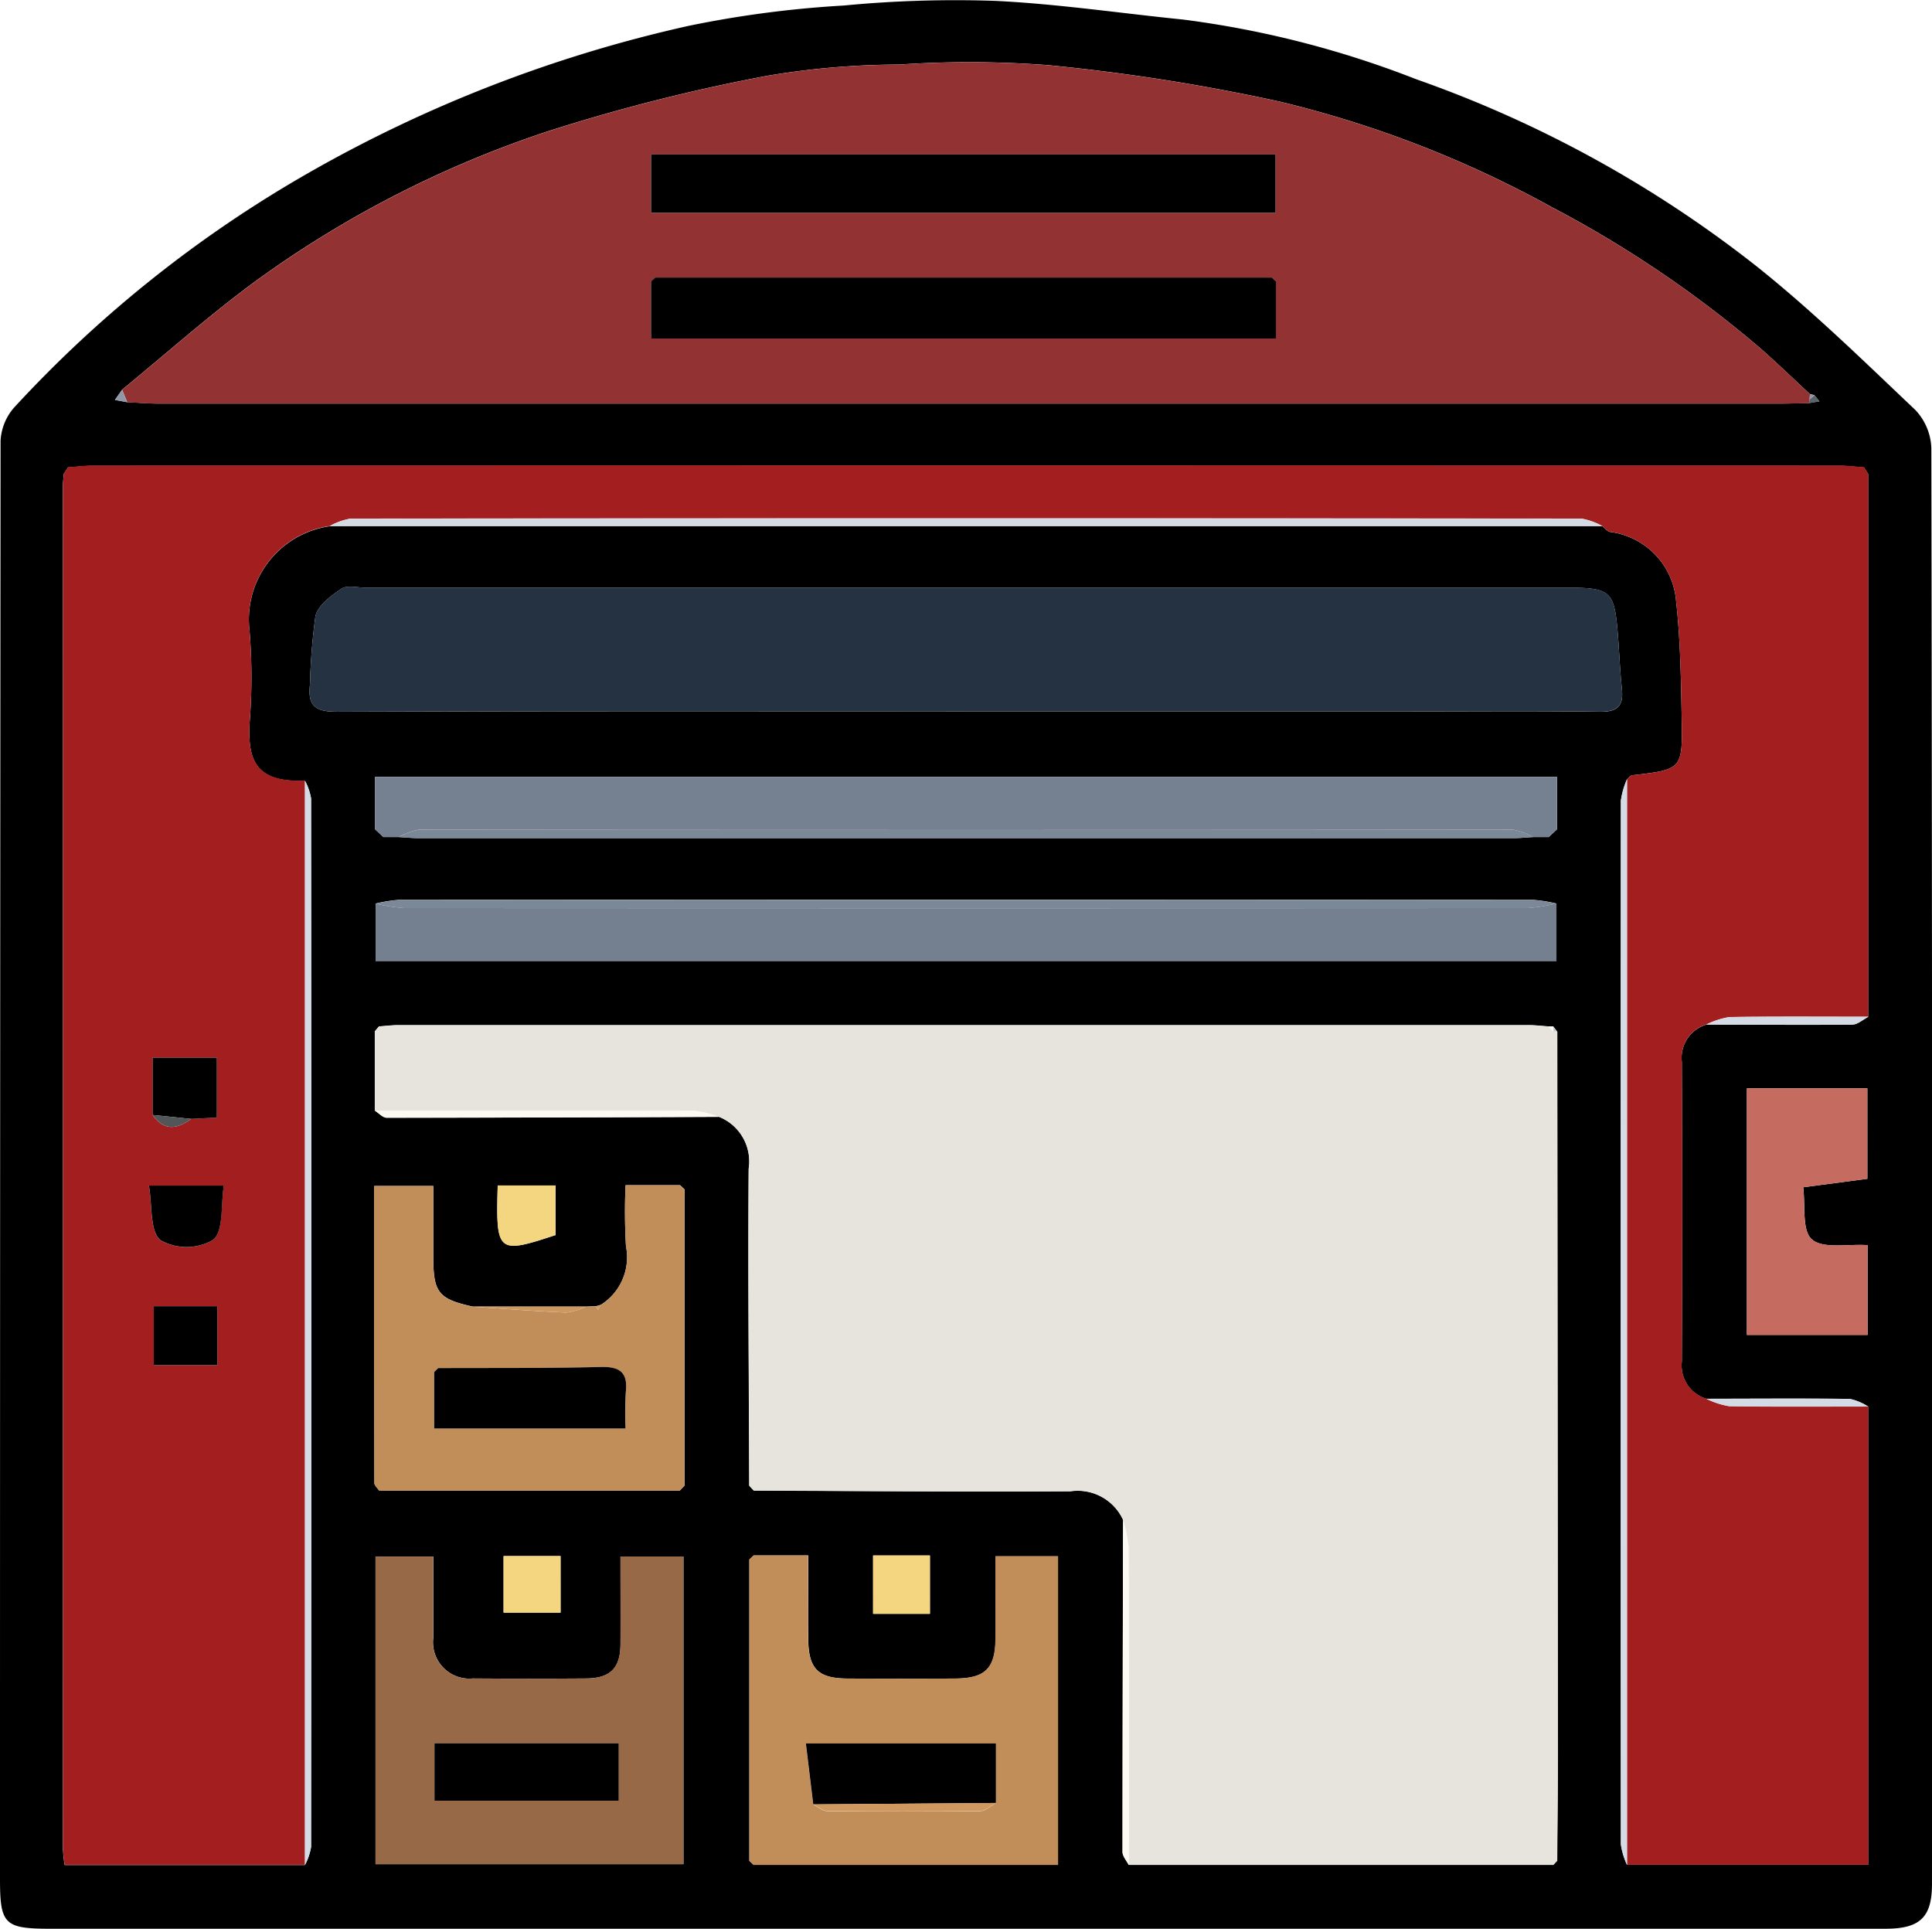 <svg xmlns="http://www.w3.org/2000/svg" xmlns:xlink="http://www.w3.org/1999/xlink" width="85" height="84.854" viewBox="0 0 85 84.854">
  <defs>
    <clipPath id="clip-path">
      <rect id="Rectángulo_325460" data-name="Rectángulo 325460" width="85" height="84.854" fill="none"/>
    </clipPath>
  </defs>
  <g id="Grupo_261817" data-name="Grupo 261817" transform="translate(-180 -1085)">
    <g id="Grupo_261660" data-name="Grupo 261660" transform="translate(180 1085)">
      <g id="Grupo_261660-2" data-name="Grupo 261660" clip-path="url(#clip-path)">
        <path id="Trazado_279432" data-name="Trazado 279432" d="M42.388,84.854H2.244C.191,84.854,0,84.669,0,82.659Q0,51.023.025,19.388a2.4,2.4,0,0,1,.6-1.462A54.067,54.067,0,0,1,13.564,7.613,59.914,59.914,0,0,1,30.308,1.136,46.983,46.983,0,0,1,37.125.244,51.351,51.351,0,0,1,43.8.04c2.76.135,5.506.545,8.259.822A43.14,43.14,0,0,1,62.315,3.49,52.1,52.1,0,0,1,77.262,11.7c2.46,1.96,4.723,4.173,7.009,6.341a2.567,2.567,0,0,1,.7,1.684q.053,31.581.028,63.163c0,1.459-.529,1.965-2.031,1.965q-20.289,0-40.579,0m25.95-39.7h-.226c-.286-.019-.573-.055-.86-.055q-24.861,0-49.722,0c-.286,0-.573.037-.86.057l-.183.217q0,1.743,0,3.485c.176.11.352.316.528.316q7.31,0,14.62-.039a2.113,2.113,0,0,1,1.3,2.284c-.032,4.647.01,9.294.025,13.941l.2.215c4.643.017,9.287.061,13.93.031a2.2,2.2,0,0,1,2.319,1.261q-.019,7.3-.026,14.608c0,.19.176.379.271.569l18.675,0,.172-.183c.011-1.551.032-3.1.031-4.653q-.009-15.913-.026-31.827l-.173-.227m11.489-27.77c-.066-.016-.131-.032-.2-.05-.706-.655-1.4-1.328-2.12-1.963A49.59,49.59,0,0,0,68.27,9.112,47.917,47.917,0,0,0,56.3,4.47a86.429,86.429,0,0,0-10.21-1.605,45.766,45.766,0,0,0-6.533-.024,35.266,35.266,0,0,0-5.767.488A79.788,79.788,0,0,0,24.08,5.785,46.838,46.838,0,0,0,11,12.548C9.06,14,7.241,15.611,5.368,17.15l-.311.444.54.1c.468.021.936.062,1.4.062q35.645,0,71.29,0c.434,0,.867-.015,1.3-.023l.459-.078-.224-.273M16.671,65.569l.216.007,13.023,0,.205-.218q0-6.517,0-13.034l-.194-.183H27.523a26.6,26.6,0,0,0,.018,2.683,2.474,2.474,0,0,1-1.109,2.582l-.2.057-.452.019H20.805c-1.512-.331-1.741-.616-1.741-2.177,0-1.038,0-2.076,0-3.13h-2.6c0,4.4,0,8.733.008,13.065,0,.108.129.217.2.325M33.159,82.045H46.547V68.468H43.8c0,1.266.006,2.454,0,3.643-.008,1.281-.453,1.726-1.756,1.735q-2.382.015-4.765,0c-1.291-.006-1.711-.434-1.719-1.748-.008-1.214,0-2.429,0-3.668H33.16l-.192.181V81.864l.191.181M68.475,39.751a6.428,6.428,0,0,0-1.023-.163q-24.953-.012-49.905,0a6.372,6.372,0,0,0-1.022.164v2.525h51.95Zm.026-3.268V34.171h-52v2.313l.366.341.677,0c.288.016.576.048.864.048q24.093,0,48.186,0c.288,0,.576-.031.864-.048l.679,0,.365-.341m-54-13.338H70.494c.112.088.214.23.339.256a3.341,3.341,0,0,1,2.909,3.052c.193,1.737.215,3.5.247,5.246.039,2.143-.007,2.159-2.176,2.407-.084.01-.156.117-.233.178a3.563,3.563,0,0,0-.267.937q-.02,22.96,0,45.92a3.312,3.312,0,0,0,.27.9H82.191V61.881a2.416,2.416,0,0,0-.806-.337c-2.105-.025-4.211-.009-6.316-.006A1.526,1.526,0,0,1,73.993,59.9q.032-6.59,0-13.179a1.528,1.528,0,0,1,1.075-1.642c2.141,0,4.283.018,6.424,0,.234,0,.466-.22.7-.337q0-11.946,0-23.892l-.185-.284c-.358-.025-.716-.073-1.074-.073q-38.434-.005-76.868,0c-.358,0-.716.048-1.074.073l-.185.283c-.013.18-.037.36-.037.539q0,29.978,0,59.956a6.534,6.534,0,0,0,.074.708H13.417a2.656,2.656,0,0,0,.27-.794q.02-23.062,0-46.124a2.6,2.6,0,0,0-.27-.784c-2.181.083-2.534-.894-2.431-2.6a25.209,25.209,0,0,0-.008-4.012,4.142,4.142,0,0,1,3.527-4.585m28,8.147H62.14c2.747,0,5.5-.024,8.242.015.768.011,1.054-.242.975-1-.082-.787-.113-1.579-.175-2.368-.154-1.957-.3-2.093-2.285-2.093H16.082c-.361,0-.811-.12-1.064.049-.458.306-1.032.734-1.14,1.206a27.714,27.714,0,0,0-.241,3.007c-.113.984.282,1.2,1.218,1.2,9.218-.034,18.437-.02,27.655-.02M19.062,68.481H16.521V82.013H30.069V68.478H27.3c0,1.347.005,2.61,0,3.872-.006,1.037-.451,1.485-1.508,1.493q-2.493.018-4.987,0a1.6,1.6,0,0,1-1.738-1.819c0-1.154,0-2.308,0-3.543M82.156,51.859V47.88h-5.3V58.729h5.311v-3.95c-.885-.059-1.952.176-2.45-.252-.451-.388-.28-1.5-.384-2.293l2.825-.374M38.412,71h2.5V68.432h-2.5Zm-13.75-2.542H22.155v2.488h2.508ZM21.9,52.154c-.086,2.973-.016,3.029,2.546,2.181V52.154Z" transform="translate(0 -0.001)"/>
        <path id="Trazado_279433" data-name="Trazado 279433" d="M81.572,108.187c.077-.062.15-.169.233-.178,2.169-.248,2.214-.264,2.176-2.407-.031-1.75-.054-3.51-.247-5.246A3.341,3.341,0,0,0,80.825,97.3c-.125-.026-.227-.168-.339-.256a2.965,2.965,0,0,0-.918-.328q-27.076-.024-54.153,0a2.978,2.978,0,0,0-.918.328,4.142,4.142,0,0,0-3.527,4.585,25.209,25.209,0,0,1,.008,4.012c-.1,1.707.25,2.684,2.431,2.6q0,23.851,0,47.7H12.838a6.583,6.583,0,0,1-.074-.708q-.005-29.978,0-59.956c0-.18.024-.359.037-.539l.185-.283c.358-.025.716-.072,1.074-.073q38.434-.005,76.868,0c.358,0,.716.048,1.074.073l.185.284q0,11.946,0,23.892c-2.037,0-4.075-.017-6.111.014a3.625,3.625,0,0,0-1.012.328,1.527,1.527,0,0,0-1.075,1.642q.032,6.59,0,13.179a1.526,1.526,0,0,0,1.076,1.641,3.6,3.6,0,0,0,1.01.329c2.037.031,4.075.014,6.112.014v20.164H81.576q0-23.88,0-47.76M16.707,122.954c.5.718,1.079.626,1.7.172l1.132-.056v-2.635H16.707Zm.053,11.009h2.793v-2.6H16.759Zm-.218-7.9c.156.889.034,2.011.512,2.406a2.352,2.352,0,0,0,2.306-.012c.474-.4.337-1.522.479-2.394Z" transform="translate(-9.992 -73.902)" fill="#a31f1f"/>
        <path id="Trazado_279434" data-name="Trazado 279434" d="M127.821,244.762l-18.675,0c0-4.654.007-9.308-.009-13.961a6.456,6.456,0,0,0-.235-1.215,2.2,2.2,0,0,0-2.319-1.261c-4.643.029-9.287-.014-13.93-.031l-.2-.215c-.015-4.647-.057-9.294-.025-13.94a2.114,2.114,0,0,0-1.3-2.285,4.582,4.582,0,0,0-1.07-.266c-4.693-.018-9.386-.011-14.078-.01q0-1.743,0-3.485l.183-.217c.286-.02.573-.057.86-.057q24.861,0,49.722,0c.287,0,.573.036.86.055l.222.225q.089,0,.177,0,.014,15.913.027,31.827c0,1.551-.02,3.1-.031,4.653l-.172.183" transform="translate(-59.486 -162.715)" fill="#e7e4dd"/>
        <path id="Trazado_279435" data-name="Trazado 279435" d="M98.958,27.593c-.434.008-.868.023-1.3.023q-35.645,0-71.29,0c-.468,0-.936-.04-1.4-.062l-.229-.547c1.873-1.539,3.692-3.151,5.632-4.6a46.832,46.832,0,0,1,13.081-6.762,79.748,79.748,0,0,1,9.707-2.457A35.242,35.242,0,0,1,58.92,12.7a45.737,45.737,0,0,1,6.533.024,86.433,86.433,0,0,1,10.21,1.605,47.926,47.926,0,0,1,11.972,4.643,49.589,49.589,0,0,1,9.242,6.262c.723.635,1.414,1.308,2.12,1.963-.006.079-.011.157-.016.236a.568.568,0,0,0-.023.164M48.189,22.067l-.178.168v2.514H75.5V22.235l-.177-.167H48.189m-.179-2.851H75.481V16.649H48.01Z" transform="translate(-19.366 -9.856)" fill="#933232"/>
        <path id="Trazado_279436" data-name="Trazado 279436" d="M91.643,124.417c-9.218,0-18.437-.013-27.655.02-.936,0-1.332-.214-1.218-1.2a27.827,27.827,0,0,1,.241-3.007c.108-.472.682-.9,1.14-1.206.253-.169.7-.049,1.064-.049h52.816c1.982,0,2.131.135,2.284,2.093.062.789.093,1.581.175,2.368.078.753-.208,1.006-.975,1-2.747-.039-5.495-.015-8.242-.015H91.643" transform="translate(-49.133 -93.124)" fill="#243242"/>
        <path id="Trazado_279437" data-name="Trazado 279437" d="M77.072,160.113l-.677,0-.366-.341v-2.313h52v2.313l-.365.341-.679,0a2.908,2.908,0,0,0-.911-.333q-24.047-.024-48.093,0a2.905,2.905,0,0,0-.911.333" transform="translate(-59.53 -123.285)" fill="#758190"/>
        <path id="Trazado_279438" data-name="Trazado 279438" d="M128.1,183.171V185.7H76.147v-2.525a8.147,8.147,0,0,0,1.259.194q24.716.015,49.432,0a8.092,8.092,0,0,0,1.259-.2" transform="translate(-59.622 -143.42)" fill="#74808f"/>
        <path id="Trazado_279439" data-name="Trazado 279439" d="M78.669,315.545c0,1.236,0,2.39,0,3.543a1.6,1.6,0,0,0,1.738,1.819q2.493.019,4.987,0c1.057-.008,1.5-.456,1.508-1.493.007-1.262,0-2.525,0-3.872h2.771v13.535H76.128V315.545Zm.053,10.741h8.1v-2.526h-8.1Z" transform="translate(-59.607 -247.065)" fill="#986947"/>
        <path id="Trazado_279440" data-name="Trazado 279440" d="M152.109,315.324H154.5c0,1.239-.006,2.454,0,3.668.009,1.313.429,1.741,1.719,1.748q2.382.012,4.765,0c1.3-.008,1.748-.453,1.756-1.735.007-1.188,0-2.377,0-3.643H165.5v13.577H152.108l-.191-.181V315.5l.192-.181m10.656,10.89V323.6H154.4l.325,2.681c.206.1.411.291.619.293q3.364.032,6.727,0c.232,0,.46-.229.69-.352" transform="translate(-118.949 -246.894)" fill="#c18e59"/>
        <path id="Trazado_279441" data-name="Trazado 279441" d="M89.313,253.715l-13.023,0-.216-.007c-.069-.108-.2-.216-.2-.325-.01-4.332-.009-8.664-.009-13.065h2.6c0,1.054,0,2.092,0,3.13,0,1.561.229,1.847,1.741,2.177,1.371.091,2.741.2,4.113.258a2.771,2.771,0,0,0,.858-.259l.452-.019.085.16.119-.216a2.475,2.475,0,0,0,1.109-2.582,26.536,26.536,0,0,1-.018-2.683h2.393l.194.183q0,6.517,0,13.034l-.205.218M78.5,248.5v2.483h8.427a15.422,15.422,0,0,1,.01-1.586c.092-.859-.238-1.143-1.1-1.122-2.385.06-4.771.039-7.158.05l-.175.174" transform="translate(-59.404 -188.137)" fill="#c18e59"/>
        <path id="Trazado_279442" data-name="Trazado 279442" d="M359.442,224.609l-2.825.374c.1.795-.067,1.9.384,2.293.5.428,1.565.194,2.45.253v3.95h-5.311V220.63h5.3Z" transform="translate(-277.286 -172.75)" fill="#c66b60"/>
        <path id="Trazado_279443" data-name="Trazado 279443" d="M66.842,105.427a2.972,2.972,0,0,1,.918-.328q27.076-.024,54.153,0a2.968,2.968,0,0,1,.918.328H66.842" transform="translate(-52.336 -82.282)" fill="#d4dbe5"/>
        <path id="Trazado_279444" data-name="Trazado 279444" d="M128.1,182.561a8.092,8.092,0,0,1-1.259.2q-24.716.015-49.432,0a8.147,8.147,0,0,1-1.259-.194,6.347,6.347,0,0,1,1.022-.164q24.953-.012,49.905,0a6.4,6.4,0,0,1,1.023.163" transform="translate(-59.622 -142.81)" fill="#7b8898"/>
        <path id="Trazado_279445" data-name="Trazado 279445" d="M80.837,168.456a2.905,2.905,0,0,1,.911-.333q24.046-.024,48.093,0a2.908,2.908,0,0,1,.911.333c-.288.016-.576.047-.864.047q-24.093,0-48.186,0c-.288,0-.576-.031-.864-.047" transform="translate(-63.294 -131.628)" fill="#7b8898"/>
        <path id="Trazado_279446" data-name="Trazado 279446" d="M61.824,205.953q0-23.851,0-47.7a2.6,2.6,0,0,1,.27.784q.02,23.062,0,46.124a2.658,2.658,0,0,1-.27.794" transform="translate(-48.407 -123.908)" fill="#d4dbe5"/>
        <path id="Trazado_279447" data-name="Trazado 279447" d="M328.843,157.983l0,47.76a3.312,3.312,0,0,1-.27-.9q-.02-22.96,0-45.92a3.563,3.563,0,0,1,.267-.937" transform="translate(-257.263 -123.698)" fill="#d4dbe5"/>
        <rect id="Rectángulo_325455" data-name="Rectángulo 325455" width="2.502" height="2.567" transform="translate(38.412 68.432)" fill="#f5d680"/>
        <rect id="Rectángulo_325456" data-name="Rectángulo 325456" width="2.508" height="2.488" transform="translate(22.155 68.457)" fill="#f5d680"/>
        <path id="Trazado_279448" data-name="Trazado 279448" d="M100.82,240.325h2.546v2.181c-2.562.848-2.632.791-2.546-2.181" transform="translate(-78.925 -188.171)" fill="#f5d680"/>
        <path id="Trazado_279449" data-name="Trazado 279449" d="M75.977,225.141c4.693,0,9.386-.007,14.078.01a4.576,4.576,0,0,1,1.07.266q-7.31.027-14.62.04c-.176,0-.352-.206-.528-.316" transform="translate(-59.489 -176.281)" fill="#fdfaf2"/>
        <path id="Trazado_279450" data-name="Trazado 279450" d="M227.612,308.127a6.474,6.474,0,0,1,.235,1.215c.016,4.654.01,9.307.009,13.961-.094-.19-.27-.379-.27-.569q0-7.3.026-14.607" transform="translate(-178.196 -241.259)" fill="#fdfaf2"/>
        <path id="Trazado_279451" data-name="Trazado 279451" d="M353.038,283.879c-2.038,0-4.075.017-6.112-.014a3.613,3.613,0,0,1-1.01-.329c2.106,0,4.211-.019,6.316.006a2.412,2.412,0,0,1,.806.337" transform="translate(-270.847 -221.998)" fill="#d4dbe5"/>
        <path id="Trazado_279452" data-name="Trazado 279452" d="M345.912,206.46a3.632,3.632,0,0,1,1.012-.328c2.037-.03,4.074-.014,6.111-.014-.233.118-.465.335-.7.337-2.141.023-4.283.008-6.424,0" transform="translate(-270.844 -161.385)" fill="#d4dbe5"/>
        <path id="Trazado_279453" data-name="Trazado 279453" d="M100.84,264.889a2.759,2.759,0,0,1-.858.259c-1.372-.058-2.742-.167-4.113-.258h4.971" transform="translate(-75.064 -207.404)" fill="#cf985f"/>
        <path id="Trazado_279454" data-name="Trazado 279454" d="M23.611,79.025l.229.547-.54-.1.311-.444" transform="translate(-18.244 -61.875)" fill="#8e98a7"/>
        <path id="Trazado_279455" data-name="Trazado 279455" d="M366.76,80.467a.568.568,0,0,1,.023-.164l.212-.186.224.273-.459.077" transform="translate(-287.168 -62.73)" fill="#5c636d"/>
        <path id="Trazado_279456" data-name="Trazado 279456" d="M76.029,168.113l.366.341-.366-.341" transform="translate(-59.53 -131.63)" fill="#7b8898"/>
        <path id="Trazado_279457" data-name="Trazado 279457" d="M378.078,95.017l-.185-.284.185.284" transform="translate(-295.885 -74.175)" fill="#c8cfd9"/>
        <path id="Trazado_279458" data-name="Trazado 279458" d="M13.123,94.733l-.185.283.185-.283" transform="translate(-10.13 -74.175)" fill="#c8cfd9"/>
        <path id="Trazado_279459" data-name="Trazado 279459" d="M121.061,264.541l-.119.216-.085-.16.2-.057" transform="translate(-94.629 -207.132)" fill="#cf985f"/>
        <path id="Trazado_279460" data-name="Trazado 279460" d="M313.971,168.454l.365-.341-.365.341" transform="translate(-245.835 -131.63)" fill="#7b8898"/>
        <path id="Trazado_279461" data-name="Trazado 279461" d="M315.06,208.31c-.059,0-.118,0-.177,0q0-.112,0-.224l.173.227" transform="translate(-246.549 -162.926)" fill="#c8cfd9"/>
        <path id="Trazado_279462" data-name="Trazado 279462" d="M137.822,301.4l.205-.218-.205.218" transform="translate(-107.913 -235.821)" fill="#cf985f"/>
        <path id="Trazado_279463" data-name="Trazado 279463" d="M151.908,301.183l.2.215-.2-.215" transform="translate(-118.942 -235.822)" fill="#fdfaf2"/>
        <path id="Trazado_279464" data-name="Trazado 279464" d="M76.818,302.138l.216.007-.216-.007" transform="translate(-60.147 -236.57)" fill="#cf985f"/>
        <path id="Trazado_279465" data-name="Trazado 279465" d="M138.051,240.464l-.194-.183.194.183" transform="translate(-107.94 -188.137)" fill="#cf985f"/>
        <path id="Trazado_279466" data-name="Trazado 279466" d="M152.109,315.324l-.192.181.192-.181" transform="translate(-118.949 -246.894)" fill="#cf985f"/>
        <path id="Trazado_279467" data-name="Trazado 279467" d="M314.087,208.079c0,.075,0,.149,0,.224l-.222-.225h.226" transform="translate(-245.749 -162.922)" fill="#fdfaf2"/>
        <path id="Trazado_279468" data-name="Trazado 279468" d="M76.156,208.085l-.183.217.183-.217" transform="translate(-59.486 -162.928)" fill="#fdfaf2"/>
        <path id="Trazado_279469" data-name="Trazado 279469" d="M367.08,79.936l-.212.186c.005-.079.011-.157.017-.236q.1.026.2.05" transform="translate(-287.253 -62.55)" fill="#8e98a7"/>
        <path id="Trazado_279470" data-name="Trazado 279470" d="M151.917,377.226l.191.181-.191-.181" transform="translate(-118.949 -295.363)" fill="#cf985f"/>
        <path id="Trazado_279471" data-name="Trazado 279471" d="M314.887,377.412l.172-.183-.172.183" transform="translate(-246.552 -295.365)" fill="#c8cfd9"/>
        <rect id="Rectángulo_325457" data-name="Rectángulo 325457" width="2.793" height="2.595" transform="translate(6.767 57.465)"/>
        <path id="Trazado_279472" data-name="Trazado 279472" d="M30.18,240.346h3.3c-.142.872,0,1.993-.479,2.394a2.352,2.352,0,0,1-2.306.012c-.478-.394-.356-1.517-.512-2.406" transform="translate(-23.631 -188.188)"/>
        <path id="Trazado_279473" data-name="Trazado 279473" d="M30.941,216.941v-2.519h2.828v2.635l-1.132.056-1.7-.172" transform="translate(-24.226 -167.889)"/>
        <path id="Trazado_279474" data-name="Trazado 279474" d="M30.941,226.031l1.7.172c-.617.454-1.2.546-1.7-.172" transform="translate(-24.226 -176.979)" fill="#535659"/>
        <path id="Trazado_279475" data-name="Trazado 279475" d="M159.493,56.435v2.514H132V56.435l.178-.168h27.136l.177.167" transform="translate(-103.356 -44.056)"/>
        <rect id="Rectángulo_325458" data-name="Rectángulo 325458" width="27.471" height="2.567" transform="translate(28.645 6.792)"/>
        <path id="Trazado_279476" data-name="Trazado 279476" d="M258.041,56.439l-.177-.167.177.167" transform="translate(-201.904 -44.06)" fill="#0d0e0f"/>
        <path id="Trazado_279477" data-name="Trazado 279477" d="M132.18,56.267l-.178.168.178-.168" transform="translate(-103.356 -44.056)" fill="#0d0e0f"/>
        <rect id="Rectángulo_325459" data-name="Rectángulo 325459" width="8.105" height="2.526" transform="translate(19.115 76.694)"/>
        <path id="Trazado_279478" data-name="Trazado 279478" d="M163.7,356.119l-.325-2.681h8.362v2.618l-8.036.063" transform="translate(-127.92 -276.737)"/>
        <path id="Trazado_279479" data-name="Trazado 279479" d="M164.874,365.565l8.036-.062c-.23.123-.459.35-.69.352q-3.363.04-6.727,0c-.207,0-.413-.191-.619-.293" transform="translate(-129.094 -286.184)" fill="#cf985f"/>
        <path id="Trazado_279480" data-name="Trazado 279480" d="M88.173,277.16c2.386-.011,4.773.01,7.158-.05.866-.022,1.2.262,1.1,1.122a15.482,15.482,0,0,0-.01,1.586H88v-2.483l.176-.174" transform="translate(-68.9 -216.972)"/>
        <path id="Trazado_279481" data-name="Trazado 279481" d="M88.173,277.344l-.176.174.176-.174" transform="translate(-68.9 -217.156)" fill="#0d0e0f"/>
      </g>
    </g>
  </g>
</svg>
